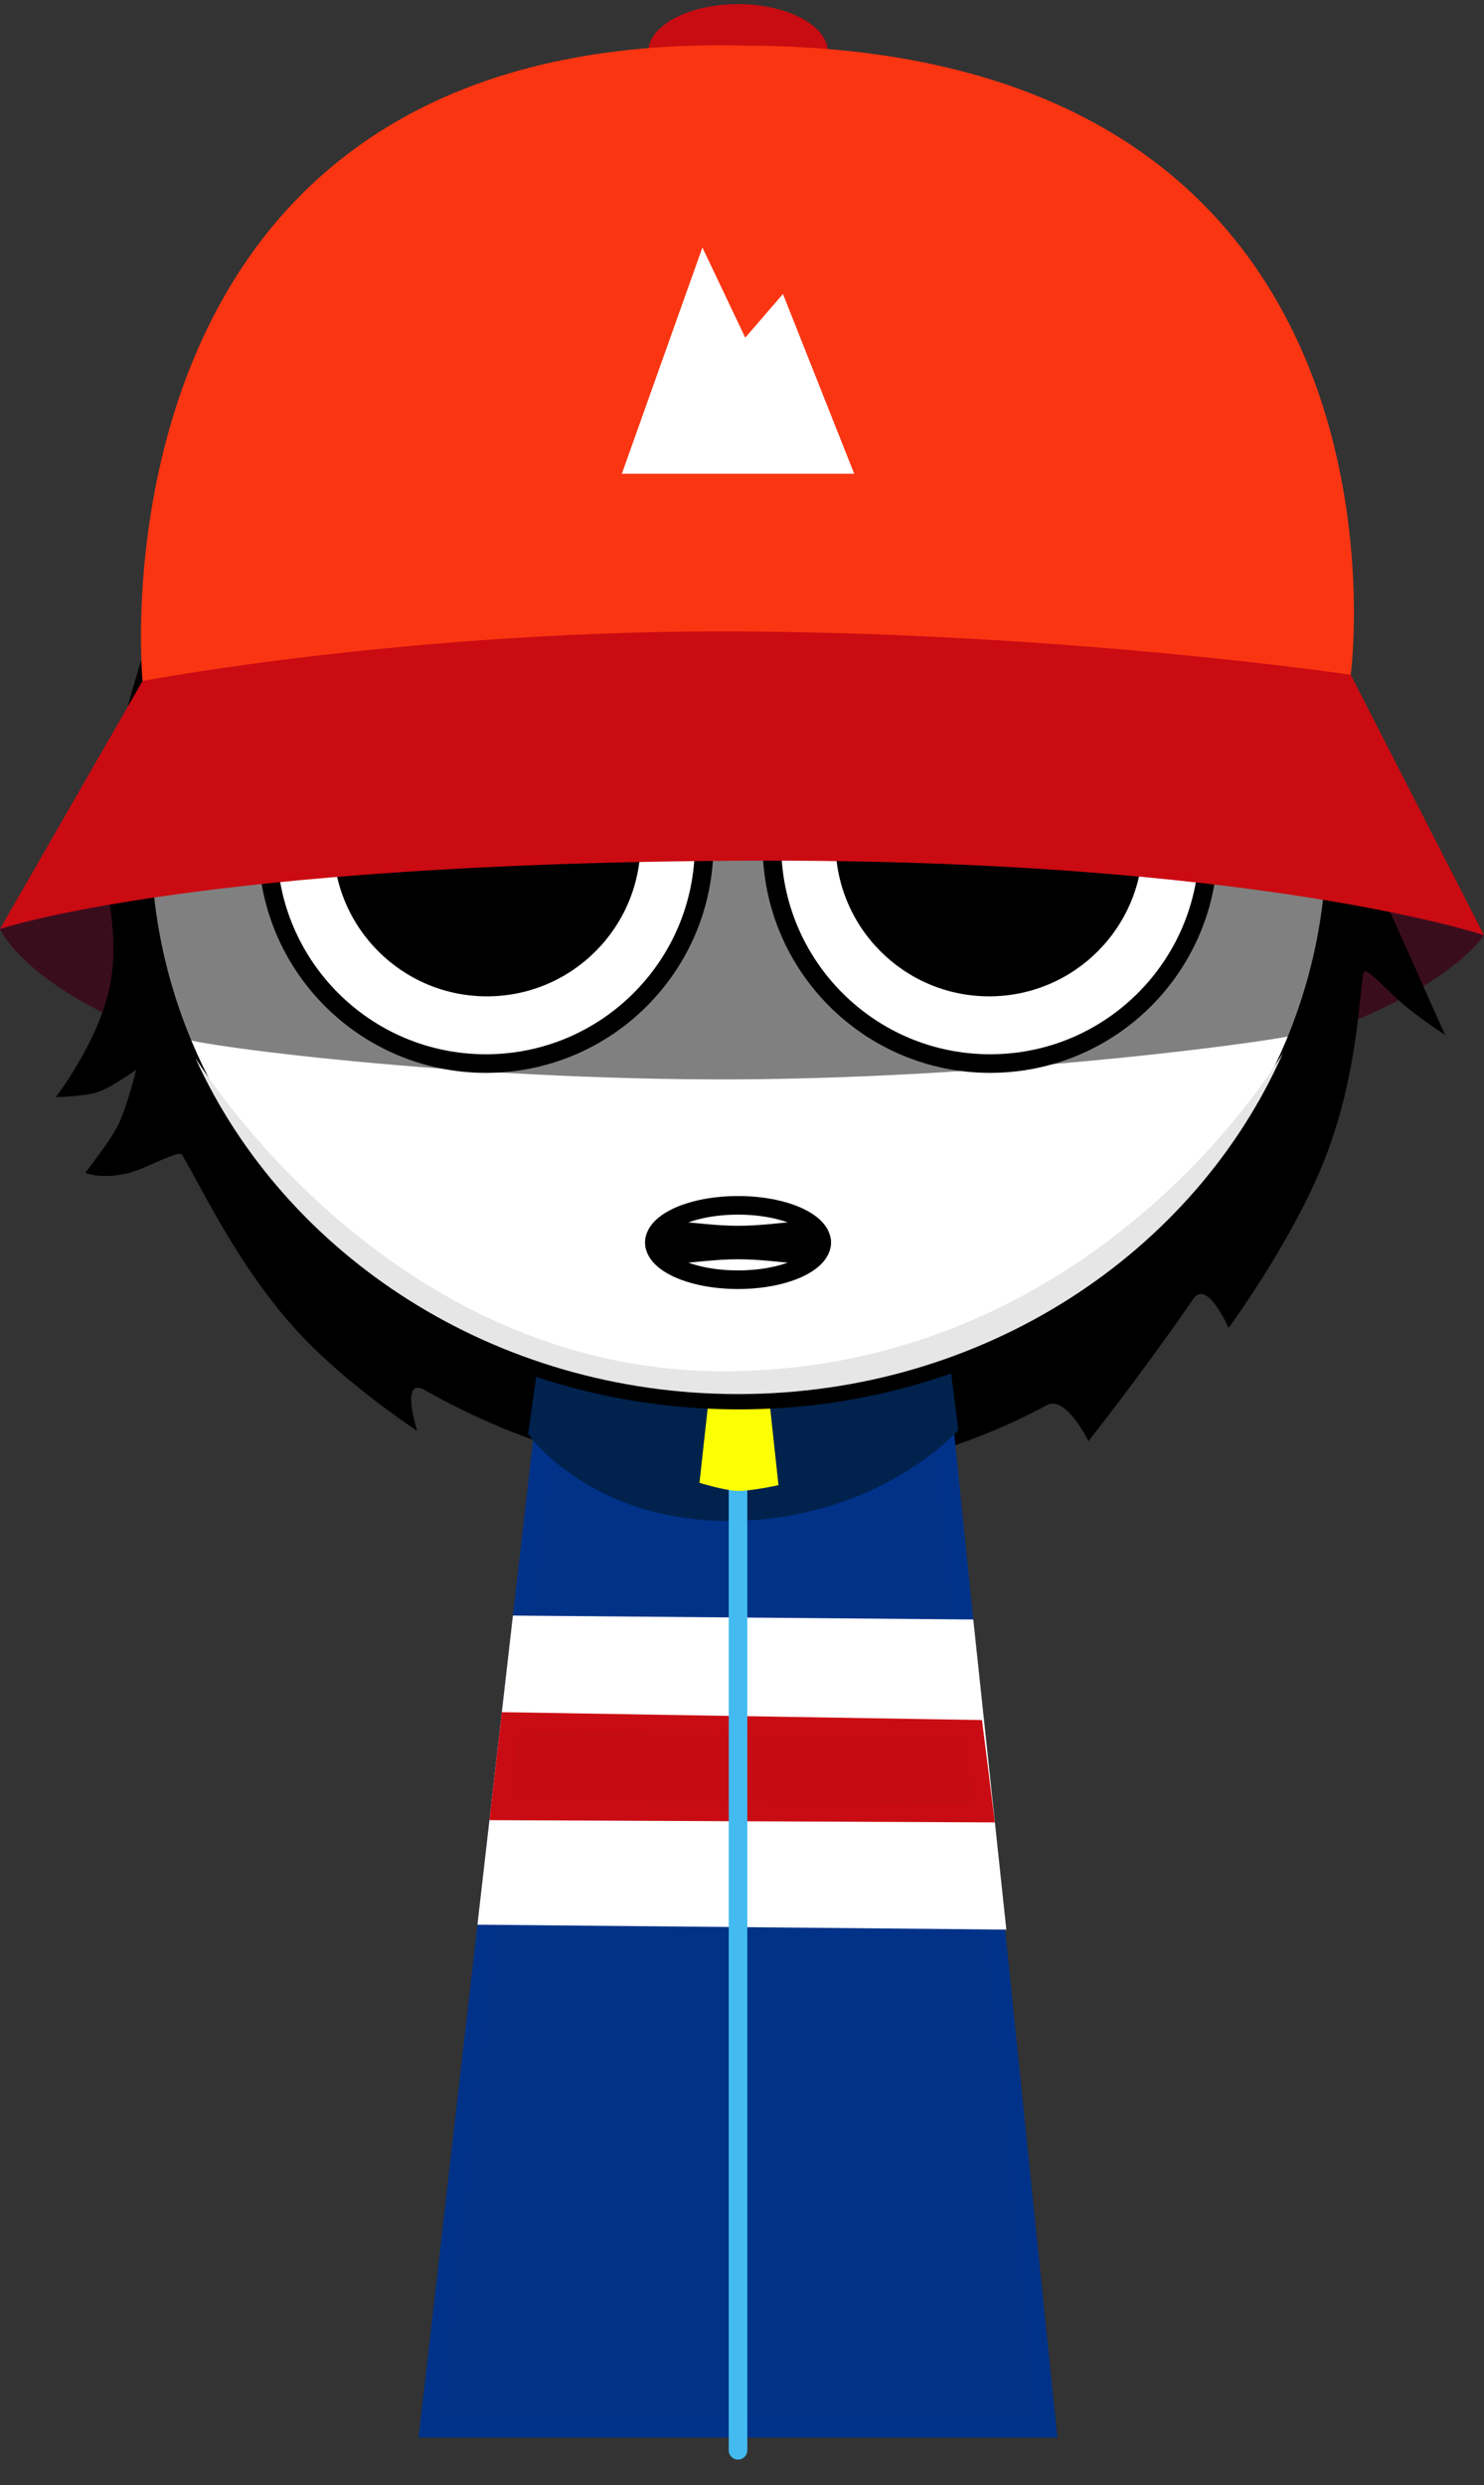 <svg version="1.1" xmlns="http://www.w3.org/2000/svg" xmlns:xlink="http://www.w3.org/1999/xlink" width="159.667" height="267.225" viewBox="0,0,159.667,267.225"><rect x="0" y="0" width="159.667" height="267.225" fill="#333333" stroke="none"/><g transform="translate(-160.594,-46.388)"><g data-paper-data="{&quot;isPaintingLayer&quot;:true}" fill-rule="nonzero" stroke-linejoin="miter" stroke-miterlimit="10" stroke-dasharray="" stroke-dashoffset="0" style="mix-blend-mode: normal"><path d="M179.034,313.613v-267.225h123.182v267.225z" fill-opacity="0.01" fill="#000000" stroke="none" stroke-width="0" stroke-linecap="butt"/><path d="M160.594,146.285l27,-16.667l109.667,-0.333l23,17.667c0,0 -11.278,18.453 -79.332,18.988c-71.748,0.565 -80.335,-19.655 -80.335,-19.655z" fill="#3a0d1d" stroke="none" stroke-width="0" stroke-linecap="butt"/><path d="M171.84,139.846c0,-1.657 -5.801,-1.923 -5.801,-1.923c0,0 6.696,-8.877 7.352,-11.718c6.66,-28.822 23.99,-56.22 66.686,-56.745c45.686,-0.563 68.237,35.011 68.237,70.386c0,0.668 3.078,7.312 4.43,10.366c2.279,5.146 3.337,7.459 3.337,7.459c0,0 -2.647,-1.667 -4.824,-3.567c-2.141,-1.869 -3.81,-3.979 -3.991,-3.015c-0.435,2.304 -0.596,10.922 -4.129,19.918c-3.494,8.895 -10.363,18.181 -10.363,18.181c0,0 -2.292,-5.286 -3.777,-3.142c-6.077,8.779 -11.296,15.31 -11.296,15.31c0,0 -2.41,-4.977 -4.471,-3.868c-9.326,5.02 -20.063,7.911 -31.653,7.911c-12.607,0 -24.772,-3.566 -35.271,-9.527c-2.728,-1.549 -0.826,4.388 -0.826,4.388c0,0 -7.938,-5.197 -13.157,-11.007c-6.088,-6.778 -9.737,-14.571 -12.139,-18.689c-0.341,-0.584 -4.02,1.588 -5.934,2.013c-2.961,0.657 -4.484,-0.082 -4.484,-0.082c0,0 2.671,-3.377 3.551,-5.155c0.944,-1.907 1.933,-5.927 1.933,-5.927c0,0 -2.664,1.909 -4.06,2.385c-1.486,0.507 -4.602,0.57 -4.602,0.57c0,0 4.392,-5.643 5.743,-11.56c1.273,-5.574 -0.492,-11.391 -0.492,-12.96z" fill="#000000" stroke="#000000" stroke-width="0" stroke-linecap="butt"/><path d="M249.667,52c0,2.853 -4.328,5.167 -9.667,5.167c-5.339,0 -9.667,-2.313 -9.667,-5.167c0,-2.853 4.328,-5.167 9.667,-5.167c5.339,0 9.667,2.313 9.667,5.167z" fill="#c80c11" stroke="none" stroke-width="0" stroke-linecap="butt"/><path d="M206.75,307.5l15.143,-131.842l37.783,-0.158l13.574,132z" fill="#013288" stroke="#013289" stroke-width="2" stroke-linecap="butt"/><path d="M213.083,252.365l3.588,-31.24l47.739,0.406l3.345,31.343z" fill="#ffffff" stroke="#ffffff" stroke-width="2" stroke-linecap="butt"/><path d="M214.374,241.12l1.103,-9.603l49.889,0.82l1.132,9.013z" fill="#c50b13" stroke="#c90c13" stroke-width="2" stroke-linecap="butt"/><path d="M217.415,200.585l3.463,-24.463l39.757,-0.158l3.071,24.216c0,0 -8.339,9.406 -23.921,9.754c-15.582,0.348 -22.37,-9.35 -22.37,-9.35z" fill="#00224d" stroke="#000000" stroke-width="0" stroke-linecap="butt"/><path d="M240,202.125v107.75" fill="none" stroke="#43bbf0" stroke-width="2" stroke-linecap="round"/><path d="M235.851,205.839l1.159,-10.5h6.182l1.159,10.75c0,0 -2.99,0.662 -4.436,0.62c-1.384,-0.041 -4.064,-0.87 -4.064,-0.87z" fill="#fcff04" stroke="none" stroke-width="0" stroke-linecap="butt"/><path d="M175.84,136.646c0,-33.302 28.76,-60.298 64.237,-60.298c35.477,0 64.237,26.996 64.237,60.298c0,33.302 -28.76,60.298 -64.237,60.298c-35.477,0 -64.237,-26.996 -64.237,-60.298z" fill="#ffffff" stroke="#000000" stroke-width="2" stroke-linecap="butt"/><path d="M239.923,193.834c39.85,-0.922 58.946,-34.752 58.69,-34.174c-9.538,21.511 -32.189,36.638 -58.613,36.638c-26.194,0 -48.68,-14.865 -58.361,-36.078c-0.43,-0.941 20.249,34.494 58.285,33.614z" fill="#e6e6e6" stroke="#000000" stroke-width="0" stroke-linecap="butt"/><path d="M175.84,136.846c0,-33.302 28.76,-60.298 64.237,-60.298c35.477,0 64.237,26.996 64.237,60.298c0,7.266 -1.369,14.231 -3.878,20.682c-0.193,0.497 -30.546,4.766 -60.342,4.925c-30.239,0.161 -59.929,-3.797 -60.236,-4.569c-2.598,-6.55 -4.018,-13.638 -4.018,-21.038z" fill-opacity="0.498" fill="#000000" stroke="#000000" stroke-width="0" stroke-linecap="butt"/><path d="M189.39,137.276c0,-12.968 10.513,-23.481 23.481,-23.481c12.968,0 23.481,10.513 23.481,23.481c0,12.968 -10.513,23.481 -23.481,23.481c-12.968,0 -23.481,-10.513 -23.481,-23.481z" fill="#ffffff" stroke="#000000" stroke-width="2" stroke-linecap="butt"/><path d="M196.456,137c0,-9.128 7.4,-16.528 16.528,-16.528c9.128,0 16.528,7.4 16.528,16.528c0,9.128 -7.4,16.528 -16.528,16.528c-9.128,0 -16.528,-7.4 -16.528,-16.528z" fill="#000000" stroke="none" stroke-width="0" stroke-linecap="butt"/><path d="M267.129,160.756c-12.968,0 -23.481,-10.513 -23.481,-23.481c0,-12.968 10.513,-23.481 23.481,-23.481c12.968,0 23.481,10.513 23.481,23.481c0,12.968 -10.513,23.481 -23.481,23.481z" data-paper-data="{&quot;index&quot;:null}" fill="#ffffff" stroke="#000000" stroke-width="2" stroke-linecap="butt"/><path d="M267.017,153.528c-9.128,0 -16.528,-7.4 -16.528,-16.528c0,-9.128 7.4,-16.528 16.528,-16.528c9.128,0 16.528,7.4 16.528,16.528c0,9.128 -7.4,16.528 -16.528,16.528z" data-paper-data="{&quot;index&quot;:null}" fill="#000000" stroke="none" stroke-width="0" stroke-linecap="butt"/><path d="M189.39,137.276c0,-12.968 10.513,-23.481 23.481,-23.481c12.968,0 23.481,10.513 23.481,23.481c0,0 -46.961,1.232 -46.961,0z" fill="#ffffff" stroke="#000000" stroke-width="2" stroke-linecap="butt"/><path d="M243.649,137.276c0,-12.968 10.513,-23.481 23.481,-23.481c12.968,0 23.481,10.513 23.481,23.481c0,1.214 -46.961,0 -46.961,0z" data-paper-data="{&quot;index&quot;:null}" fill="#ffffff" stroke="#000000" stroke-width="2" stroke-linecap="butt"/><path d="M202.028,108.467c0,0 6.709,-5.169 11.797,-6.364c5.088,-1.194 12.334,0.699 12.334,0.699c0,0 -8.038,-0.06 -11.968,0.862c-4.106,0.964 -12.164,4.802 -12.164,4.802z" fill="#000000" stroke="none" stroke-width="0" stroke-linecap="butt"/><path d="M265.962,103.665c-3.929,-0.922 -11.968,-0.862 -11.968,-0.862c0,0 7.246,-1.894 12.334,-0.699c5.088,1.194 11.797,6.364 11.797,6.364c0,0 -8.057,-3.838 -12.164,-4.802z" data-paper-data="{&quot;index&quot;:null}" fill="#000000" stroke="none" stroke-width="0" stroke-linecap="butt"/><path d="M175.927,119.618c0,0 -6.716,-70.258 64.998,-68.325c73.938,0.266 65.002,67.658 65.002,67.658z" fill="#fa3512" stroke="none" stroke-width="0" stroke-linecap="butt"/><path d="M160.594,146.285l15.333,-26.667c0,0 29.284,-5.592 64.998,-5.325c35.604,0.266 65.002,4.658 65.002,4.658l14.333,28c0,0 -24.599,-8.254 -79.332,-8.012c-59.455,0.264 -80.335,7.345 -80.335,7.345z" fill="#ca0b12" stroke="none" stroke-width="0" stroke-linecap="butt"/><path d="M227.5,97.333l8.667,-24.333l4.61,9.698l4.057,-4.698l7.667,19.333z" fill="#ffffff" stroke="none" stroke-width="0" stroke-linecap="butt"/><path d="M249,180c0,2.209 -4.029,4 -9,4c-4.971,0 -9,-1.791 -9,-4c0,-2.209 4.029,-4 9,-4c4.971,0 9,1.791 9,4z" fill="#ffffff" stroke="#000000" stroke-width="2" stroke-linecap="butt"/><path d="M249,180c0,2.209 -4.029,0.8 -9,0.8c-4.971,0 -9,1.409 -9,-0.8c0,-2.209 4.029,-0.8 9,-0.8c4.971,0 9,-1.409 9,0.8z" fill="#000000" stroke="#000000" stroke-width="2" stroke-linecap="butt"/></g></g></svg>
